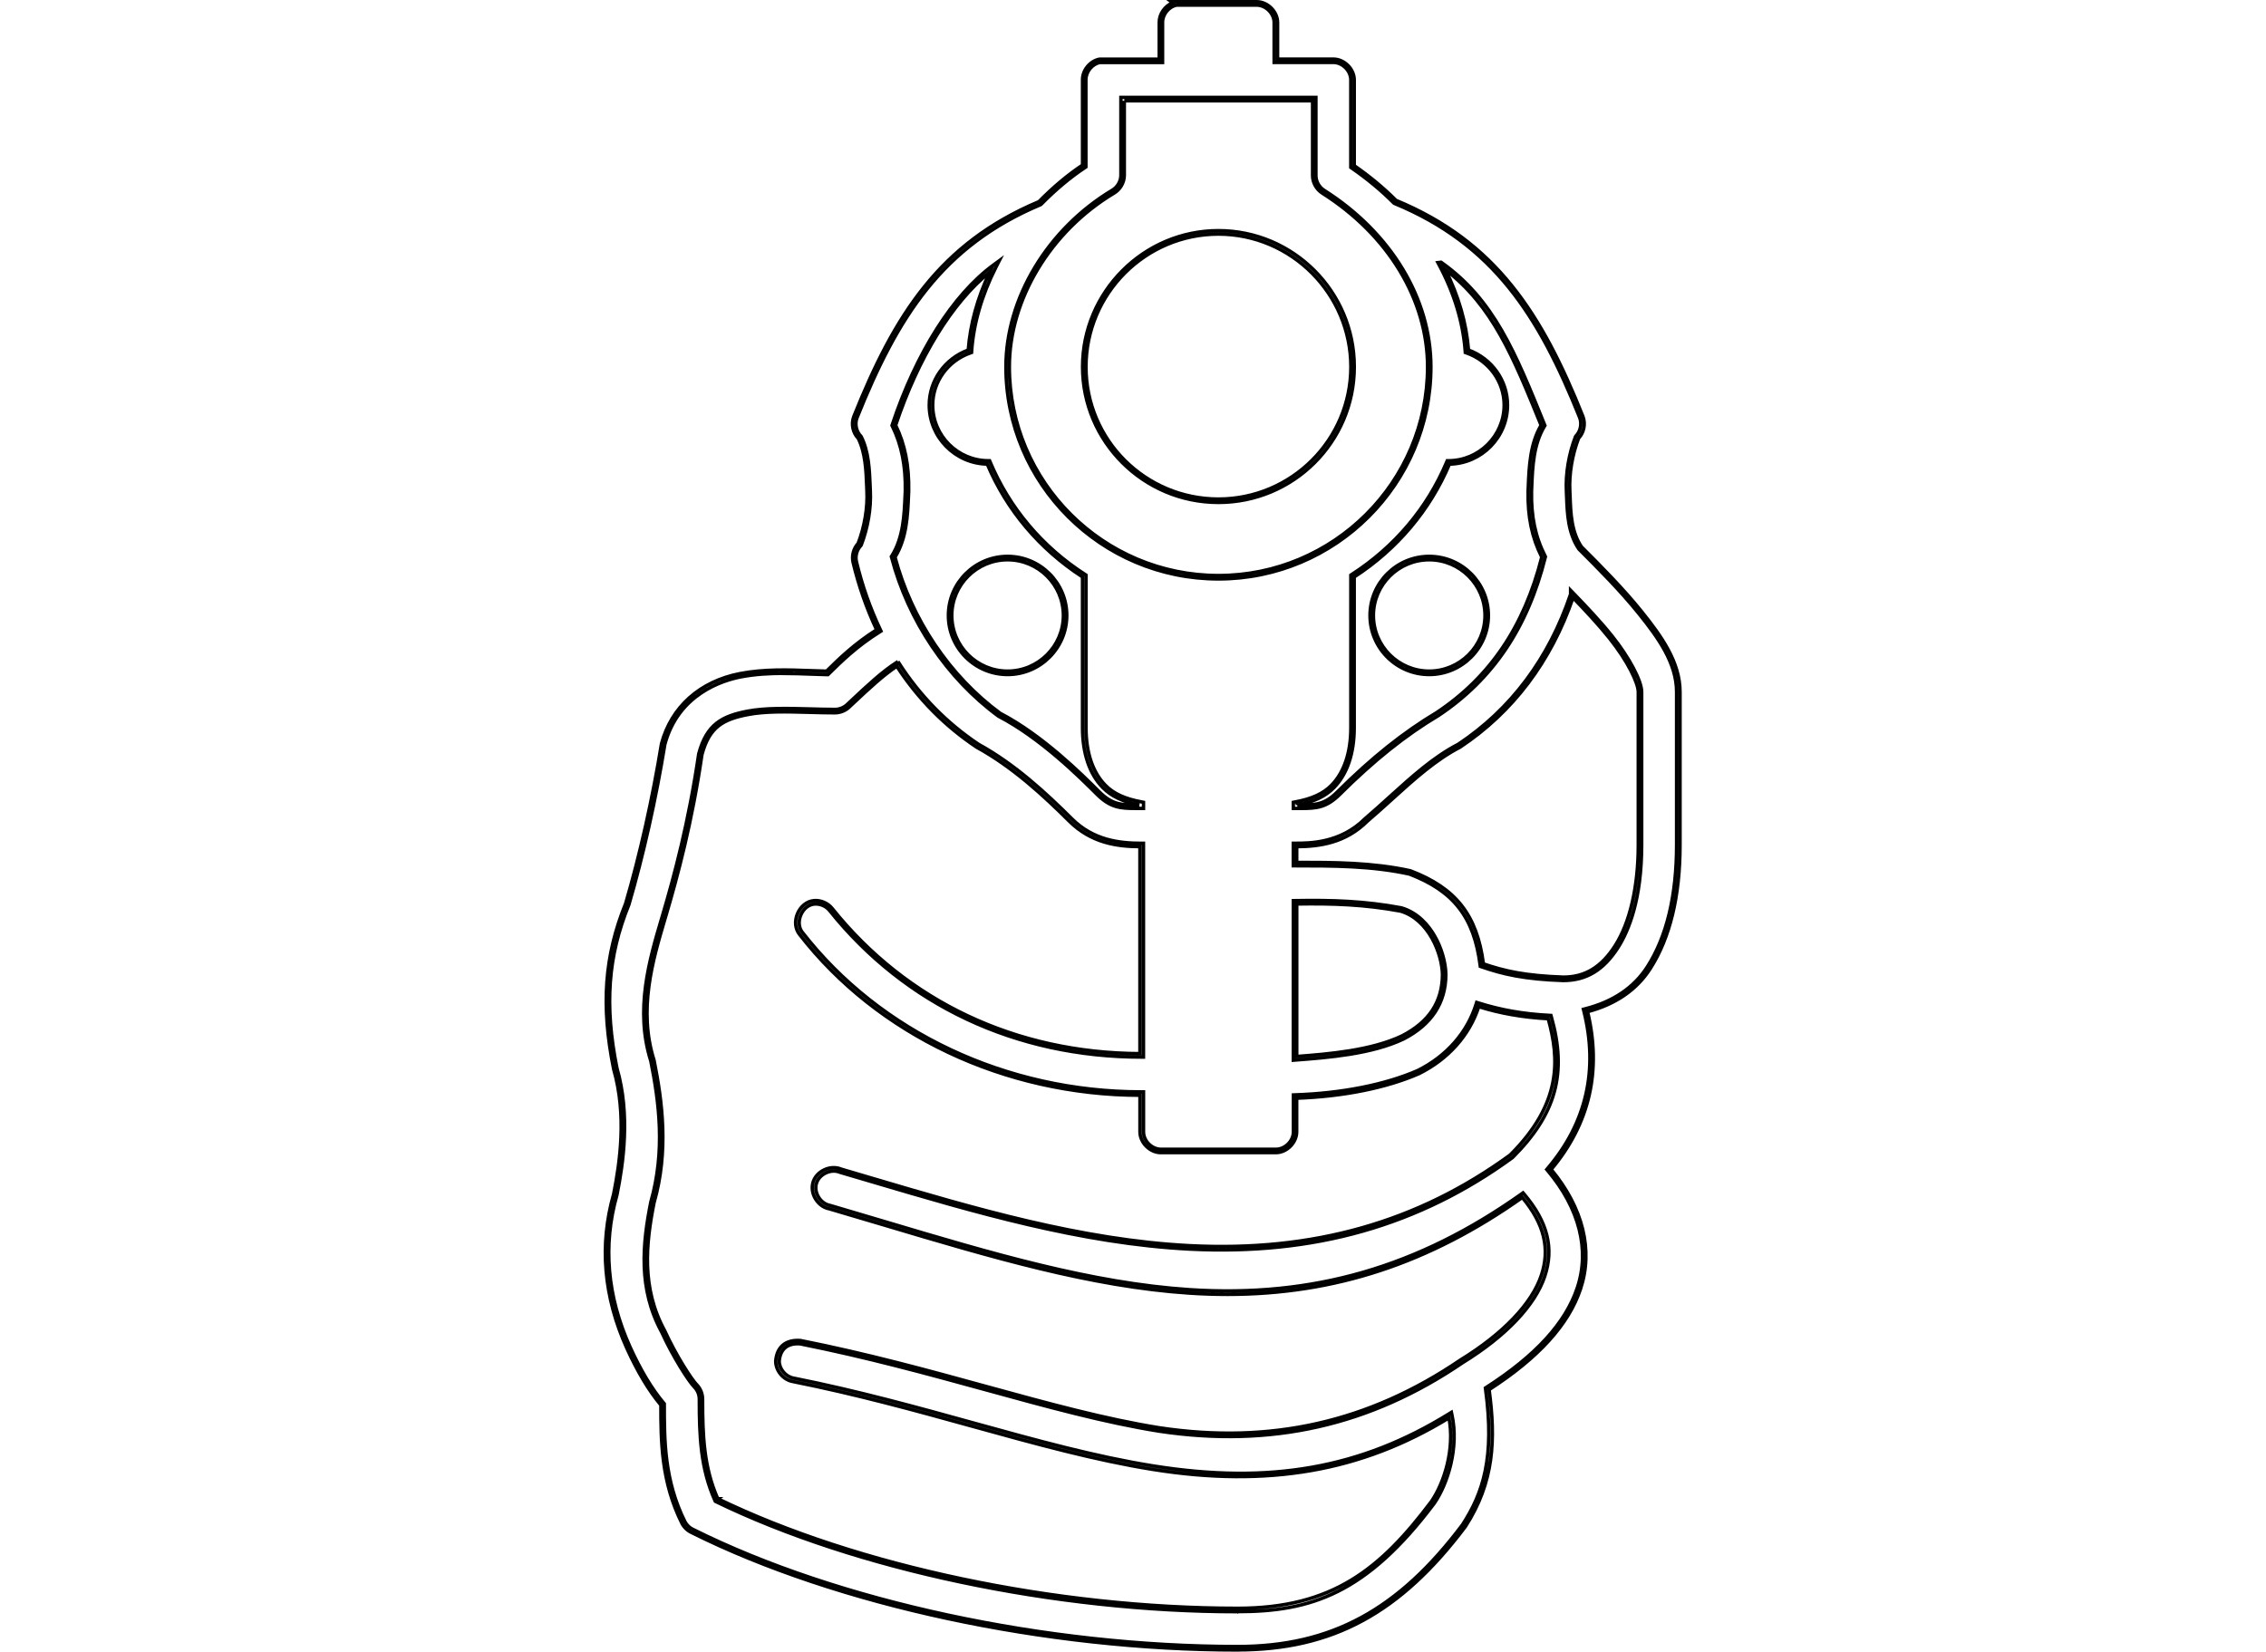 <?xml version="1.0" encoding="UTF-8"?>
<svg id="toBeHidden" xmlns="http://www.w3.org/2000/svg" viewBox="0 0 663.33 483.6">
  <defs>
    <style>
      .cls-1 {
        fill: none;
        stroke: #000;
        stroke-miterlimit: 10;
      }
    </style>
  </defs>
  <g id="a">
    <path class="cls-1" d="m362.26,483.1c-56.08,0-117.3-13.16-159.75-34.35-1.2-.54-2.21-1.48-2.85-2.66-6.15-12.28-6.19-24.19-6.2-34.7-3.55-4.25-6.8-9.69-9.95-16.6-6.81-15.08-8.11-30.27-3.88-45.14,1.85-9.27,3.87-23.19,0-36.65-3.75-18.66-2.69-33.14,3.52-48.45,4.18-14.25,7.91-30.88,10.49-46.79,2.89-10.81,11.27-18.27,23.01-20.54,7.03-1.35,14.22-1.09,20.56-.86,1.63.06,3.22.12,4.76.15,3.6-3.56,8.07-7.94,14.64-12.11-2.95-6.3-5.25-12.91-6.86-19.65-.49-1.95.08-4.16,1.46-5.64,1.87-4.89,2.8-10.45,2.56-15.28l-.06-1.52c-.18-4.59-.39-9.79-2.48-13.96-1.61-1.68-2.13-4.26-1.28-6.42,11.93-29.76,25.15-50.67,54.18-62.89,4.15-4.22,8.44-7.82,12.76-10.7v-24.93c-.05-2.83,2.18-5.56,4.97-6.09h17.48V6.61c-.04-2.48,1.66-4.89,3.96-5.8l-.41-.31h24.99c3.2,0,6.11,2.91,6.11,6.1v10.7h16.33c3.2,0,6.11,2.91,6.11,6.1v25.11c4.49,3.11,8.6,6.53,12.23,10.16,29.31,12.14,42.67,33.2,54.7,63.24.84,2.17.34,4.73-1.26,6.41-1.88,4.9-2.81,10.53-2.56,15.45.02.54.05,1.08.07,1.64.18,4.86.39,10.37,3.36,14.73l.22.21c5.32,5.33,11.95,11.96,17.46,18.83,5.64,7.04,11.15,14.65,11.15,23.41v44.8c0,14.96-2.92,27.12-8.67,36.14-3.98,6.25-10.17,10.51-18.4,12.69,4.17,17.26.59,32.8-10.65,46.19,9.32,11.24,12.37,23.65,8.59,34.98-3.49,10.45-12.25,20.1-26.76,29.49,1.96,14.61,1.49,27.04-6.95,40.1-19.02,25.31-38.96,36.1-66.69,36.1v.02ZM229.39,197.16c-4.1,0-8.35.22-12.54,1.03-5.37,1.04-18.29,5.03-22.23,19.76-2.58,15.9-6.32,32.58-10.52,46.91-6.15,15.17-7.2,29.47-3.5,47.89,3.92,13.63,1.88,27.72,0,37.12-4.18,14.68-2.89,29.64,3.82,44.5,3.14,6.9,6.39,12.3,9.92,16.51l.12.14v.18c0,10.45,0,22.29,6.08,34.42.52.97,1.37,1.76,2.39,2.22,42.35,21.13,103.39,34.26,159.33,34.26,27.38,0,47.08-10.67,65.87-35.68,6.01-9.3,9.47-19.62,6.74-39.71l-.04-.32.27-.17c14.47-9.31,23.18-18.84,26.62-29.14,3.71-11.09.63-23.29-8.67-34.34l-.27-.32.27-.32c11.33-13.33,14.9-28.84,10.59-46.11l-.12-.48.48-.12c8.21-2.08,14.37-6.24,18.28-12.39,5.65-8.86,8.51-20.84,8.51-35.61v-44.8c0-8.44-5.4-15.89-10.93-22.79-5.48-6.83-12.08-13.44-17.39-18.75l-.28-.28c-3.18-4.67-3.4-10.33-3.59-15.33-.02-.55-.04-1.1-.07-1.63-.26-5.08.71-10.9,2.66-15.95l.11-.17c1.36-1.38,1.82-3.61,1.12-5.42-11.95-29.82-25.19-50.72-54.25-62.72l-.16-.11c-3.66-3.68-7.82-7.13-12.37-10.27l-.22-.15v-25.64c0-2.67-2.44-5.1-5.11-5.1h-17.33V6.6c0-2.67-2.44-5.1-5.11-5.1h-23.42c-2.32.45-4.17,2.73-4.13,5.1v11.71h-18.38c-2.24.43-4.1,2.72-4.06,5.09v25.48l-.22.15c-4.36,2.88-8.69,6.51-12.89,10.79l-.16.11c-28.77,12.08-41.88,32.82-53.73,62.37-.7,1.8-.24,4.03,1.12,5.41l.09.12c2.22,4.37,2.43,9.72,2.62,14.44l.06,1.52c.25,4.99-.72,10.74-2.66,15.78l-.11.17c-1.19,1.24-1.7,3.11-1.28,4.78,1.62,6.82,3.97,13.5,6.98,19.86l.19.4-.38.24c-6.77,4.23-11.33,8.74-14.99,12.36l-.15.15h-.21c-1.61-.03-3.27-.09-4.99-.16-2.49-.09-5.11-.19-7.79-.19v-.02Zm132.89,274.74c-53.29,0-111.82-12.36-152.74-32.25l-.16-.08-.07-.17c-4.26-9.48-4.6-19.02-4.6-29.6.03-1.37-.49-2.7-1.44-3.67-1.63-1.63-6.29-8.88-9.56-16.07-6.94-12.73-5.63-25.84-3.19-38.11,4.28-15.05,2.4-29.31,0-41.28-4.75-14.99-.39-29.72,3.11-41.56l.41-1.38c3.36-11.39,7.58-27.03,10.5-47,2.31-8.65,6.79-11.06,14.25-12.49,5.26-1.01,11.85-.84,18.21-.67,2.47.07,5.02.14,7.48.14,1.36,0,2.73-.61,3.67-1.59l1.03-.96c4.62-4.34,8.99-8.44,13.26-11.19l.25.39.43-.25c6.16,9.6,14.02,17.62,23.35,23.83,10.61,5.82,19.73,14.27,27.25,21.76,6.36,6.35,13.94,7.21,20.51,7.21h.5v62.6h-.5c-36.76,0-69.21-15.23-91.37-42.89-1.04-1.32-2.8-2.06-4.47-1.92-1.68.15-3.2,1.38-3.97,3.21s-.6,3.77.46,5.08c22.73,29.26,59.78,46.71,99.15,46.71h.71v11.7c0,2.67,2.44,5.1,5.11,5.1h33.66c2.67,0,5.11-2.43,5.11-5.1v-10.81l.48-.02c13.69-.44,26.45-2.98,35.93-7.13,8.43-4.21,14.5-11.12,17.08-19.46l.15-.48.48.15c6.52,2.08,13.37,3.28,20.91,3.65l.36.02.1.35c4.69,16.58,1.4,28.54-11.35,41.26-27.31,19.9-58.2,28.65-94.53,26.8-31.87-1.63-63.19-10.9-93.48-19.87-2.96-.88-5.9-1.75-8.82-2.6-1.31-.55-2.81-.48-4.18.17-1.37.65-2.37,1.76-2.76,3.06-.38,1.3-.15,2.78.65,4.06.8,1.29,2.03,2.17,3.37,2.4,5.43,1.59,10.73,3.17,15.97,4.73,31.14,9.29,60.55,18.06,89.34,19.94,35.95,2.34,66.83-6.57,97.15-28.09l.37-.27.3.35c6.9,8.15,8.82,15.81,6.05,24.11-2.84,8.5-11.38,17.49-24.06,25.29-27.05,18.4-56.13,24.95-88.87,20.02-15.83-2.52-32.72-7.16-50.61-12.08-17.13-4.7-34.84-9.57-54.42-13.48-3.69-.26-5.82,1.49-6.13,5.06,0,2.31,1.89,4.56,4.21,4.98,18.79,3.75,36.05,8.53,52.75,13.15,18.35,5.08,35.69,9.88,52.6,12.57,34.04,5.43,60.75.7,86.61-15.33l.6-.37.15.69c2.11,9.61-1.2,20.19-5.16,25.94-19.93,26.53-36.2,31.72-57.56,31.72l-.02.02Zm-152.14-33.07c40.79,19.78,99.06,32.07,152.14,32.07,27.8,0,41.86-11.48,56.75-31.3,3.73-5.43,6.88-15.32,5.13-24.45-25.55,15.65-53.12,20.44-86.69,15.09-16.96-2.71-34.33-7.51-52.71-12.6-16.68-4.62-33.93-9.39-52.67-13.13-2.81-.5-5.02-3.14-5.02-6,.36-4.2,2.94-6.32,7.26-6.01,19.68,3.92,37.41,8.79,54.55,13.5,17.86,4.91,34.73,9.54,50.5,12.05,32.47,4.9,61.32-1.6,88.17-19.87,12.5-7.69,20.89-16.49,23.65-24.77,2.61-7.81.84-15.07-5.57-22.79-27.23,19.23-54.93,28.37-86.32,28.37-3.65,0-7.34-.12-11.1-.37-28.9-1.89-58.36-10.68-89.56-19.98-5.23-1.56-10.53-3.14-15.91-4.71-1.57-.27-3.04-1.32-3.99-2.85-.95-1.53-1.22-3.3-.76-4.88.46-1.57,1.66-2.91,3.29-3.68s3.43-.85,4.95-.21c2.87.84,5.81,1.71,8.77,2.59,30.24,8.95,61.5,18.2,93.25,19.83,36.1,1.84,66.78-6.84,93.83-26.56,15.2-15.18,14.39-28.15,11.13-39.89-7.31-.39-13.97-1.54-20.33-3.53-2.74,8.39-8.92,15.33-17.46,19.59-9.51,4.17-22.21,6.72-35.84,7.21v9.84c0,3.19-2.91,6.1-6.11,6.1h-33.66c-3.2,0-6.11-2.91-6.11-6.1v-10.7c-39.57-.08-76.79-17.66-99.65-47.09-1.28-1.59-1.52-3.93-.6-6.09.92-2.17,2.76-3.63,4.8-3.81,2-.19,4.1.72,5.35,2.29,21.87,27.29,53.85,42.37,90.09,42.51v-60.6c-6.66-.04-14.26-1.05-20.72-7.5-7.47-7.44-16.52-15.83-27.06-21.61-9.34-6.22-17.2-14.19-23.39-23.71-4.06,2.7-8.27,6.64-12.7,10.8l-1.01.94c-1.12,1.18-2.72,1.87-4.37,1.89-2.48,0-5.03-.07-7.51-.14-6.6-.18-12.84-.35-17.99.65-7.22,1.39-11.28,3.58-13.46,11.71-2.92,19.98-7.16,35.66-10.52,47.09l-.41,1.38c-3.46,11.71-7.77,26.27-3.1,41.02,2.44,12.14,4.34,26.55,0,41.77-2.4,12.04-3.69,24.94,3.11,37.42,3.35,7.35,7.97,14.41,9.38,15.81,1.14,1.17,1.76,2.77,1.73,4.39,0,10.4.34,19.77,4.44,29.02h.03Zm168.46-128.42v-46.71h.49c10.87-.19,20.33.1,31.13,2.11,4.95,1.44,8.02,5.25,9.72,8.2,2.02,3.48,3.25,7.73,3.31,11.36-.04,8.28-4.2,14.62-12.37,18.83-9.33,4.45-22.12,5.44-31.46,6.16l-.82.06h0Zm1-45.72v44.64c9.24-.71,21.77-1.71,30.84-6.04,7.9-4.08,11.77-9.94,11.81-17.93-.09-6.08-4.05-16.2-12.26-18.59-10.51-1.95-19.79-2.26-30.39-2.09h0Zm78.03,22.41c-11.45-.4-17.68-1.85-24.01-4.05l-.29-.1-.04-.31c-1.77-14.05-7.78-21.79-20.72-26.72-10.97-2.42-22.42-2.42-33.48-2.42h-.5v-6.6h.5c4.31,0,13.29,0,20.51-7.21,2.46-2.1,4.85-4.27,7.16-6.36,6.64-6.01,12.9-11.69,20.14-15.43,15.41-10.26,26.48-25.04,32.86-43.91v-1.15l.86.88c3.81,3.94,7.81,8.17,11.25,12.46,5.04,6.29,8.7,13.19,8.7,16.41v44.8c0,15.84-3.76,25.07-6.91,30.02-4.21,6.6-9.3,9.68-16.02,9.68h0Zm-23.39-4.89c6.15,2.12,12.27,3.5,23.41,3.89,6.33,0,11.15-2.93,15.16-9.22,4.36-6.84,6.76-17.31,6.76-29.48v-44.8c0-2.52-2.97-8.92-8.48-15.79-3.24-4.05-7-8.05-10.62-11.8-6.49,18.76-17.61,33.48-33.07,43.76-7.16,3.71-13.39,9.34-19.97,15.31-2.32,2.1-4.71,4.27-7.15,6.35-6.43,6.42-14.03,7.42-20.69,7.47v4.6c10.96,0,22.29.04,33.27,2.46,13.32,5.06,19.51,12.96,21.38,27.24h0Zm-53.44-45.51h-2.2v-1.79l.41-.08c5.02-.92,8.35-2.45,10.78-4.93,3.69-3.78,5.64-9.58,5.64-16.8v-44.72l.23-.15c12.57-8.08,22.2-19.49,27.86-33.02l.13-.31h.33c9,0,16.33-7.31,16.33-16.3,0-6.84-4.44-12.98-11.06-15.28l-.31-.11-.02-.33c-.63-8.5-3.21-17.03-7.66-25.35l-.34-.64.92-.11.16.11c15.31,10.88,21.54,26.23,30.15,47.47l.09.23-.13.21c-3.21,5.33-3.48,11.85-3.72,17.6l-.06,1.42c-.15,7.36,1.11,13.4,3.98,19l.08.17-.04.18c-5.15,20.61-15.37,35.76-31.24,46.32-9.57,5.68-19,13.22-28.85,23.04-3.97,3.96-6.89,4.17-11.44,4.17h-.02Zm-1.01-1h.21c4.93.02,7.64.02,11.54-3.88,9.91-9.88,19.41-17.46,29.02-23.18,15.59-10.37,25.66-25.27,30.76-45.53-2.88-5.71-4.15-11.85-4-19.32l.06-1.43c.24-5.79.52-12.35,3.74-17.85-8.17-20.15-14.21-34.94-28-45.54,3.86,7.73,6.13,15.63,6.76,23.52,6.85,2.51,11.42,8.95,11.42,16.11,0,9.43-7.59,17.12-17,17.3-5.72,13.5-15.35,24.91-27.88,33.03v44.18c0,7.48-2.05,13.53-5.93,17.5-2.48,2.54-5.8,4.12-10.71,5.1h.01Zm-47.28,1c-4.55,0-7.48-.21-11.44-4.17-4.92-4.92-16.45-16.43-28.8-22.84-15.05-11.05-26.43-27.99-31.28-46.52l-.06-.21.12-.18c3.37-5.35,3.65-11.91,3.9-17.7l.06-1.31c.13-7.41-1.08-13.45-3.8-19.01l-.09-.18.06-.19c6.99-21.05,17.79-38.11,29.63-46.8l1.69-1.24-.95,1.87c-4.15,8.18-6.55,16.48-7.13,24.66l-.02.33-.31.11c-6.61,2.29-11.06,8.43-11.06,15.28,0,8.99,7.32,16.3,16.33,16.3h.33l.13.31c5.66,13.53,15.29,24.95,27.86,33.02l.23.15v44.72c0,7.22,1.95,13.02,5.64,16.8,2.44,2.49,5.76,4.01,10.78,4.93l.41.08v1.79h-2.23Zm-70.51-73.57c4.83,18.22,16.04,34.88,30.79,45.72,12.42,6.44,24.03,18.03,28.98,22.97,3.9,3.9,6.61,3.89,11.54,3.88h.21c-4.84-.96-8.25-2.59-10.71-5.1-3.88-3.97-5.93-10.02-5.93-17.5v-44.18c-12.53-8.12-22.17-19.52-27.88-33.03-9.4-.18-16.99-7.87-16.99-17.3,0-7.16,4.58-13.6,11.42-16.11.59-7.56,2.69-15.22,6.27-22.79-10.98,8.88-20.93,25.05-27.52,44.81,2.73,5.65,3.95,11.79,3.82,19.29l-.06,1.32c-.25,5.85-.53,12.47-3.94,18.01h0Zm156.37,34.37c-9.55,0-17.33-7.76-17.33-17.3s7.77-17.3,17.33-17.3,17.33,7.76,17.33,17.3-7.77,17.3-17.33,17.3Zm0-33.6c-9,0-16.33,7.31-16.33,16.3s7.33,16.3,16.33,16.3,16.33-7.31,16.33-16.3-7.33-16.3-16.33-16.3Zm-123.42,33.6c-9.55,0-17.33-7.76-17.33-17.3s7.77-17.3,17.33-17.3,17.33,7.76,17.33,17.3-7.77,17.3-17.33,17.3Zm0-33.6c-9,0-16.33,7.31-16.33,16.3s7.32,16.3,16.33,16.3,16.33-7.31,16.33-16.3-7.32-16.3-16.33-16.3Zm61.72,5.61c-34.3,0-62.21-27.86-62.21-62.1,0-20.06,12.21-40.36,31.1-51.7,1.52-.88,2.52-2.57,2.56-4.31v-22.89h57.09v22.9c0,1.7.94,3.39,2.39,4.3,19.58,12.41,31.27,31.73,31.27,51.7,0,34.24-27.91,62.1-62.21,62.1h0Zm-27.55-140v21.9c-.04,2.1-1.24,4.12-3.05,5.16-18.59,11.16-30.6,31.12-30.6,50.84,0,33.69,27.46,61.1,61.21,61.1s61.21-27.41,61.21-61.1c0-19.62-11.51-38.63-30.8-50.85-1.73-1.09-2.86-3.11-2.86-5.15v-21.9h-55.11Zm27.55,117.6c-21.93,0-39.77-17.81-39.77-39.7s17.84-39.88,39.77-39.88,39.77,17.89,39.77,39.88-17.84,39.7-39.77,39.7Zm0-78.57c-21.38,0-38.77,17.44-38.77,38.88s17.39,38.7,38.77,38.7,38.77-17.36,38.77-38.7-17.39-38.88-38.77-38.88Z"/>
  </g>
</svg>
